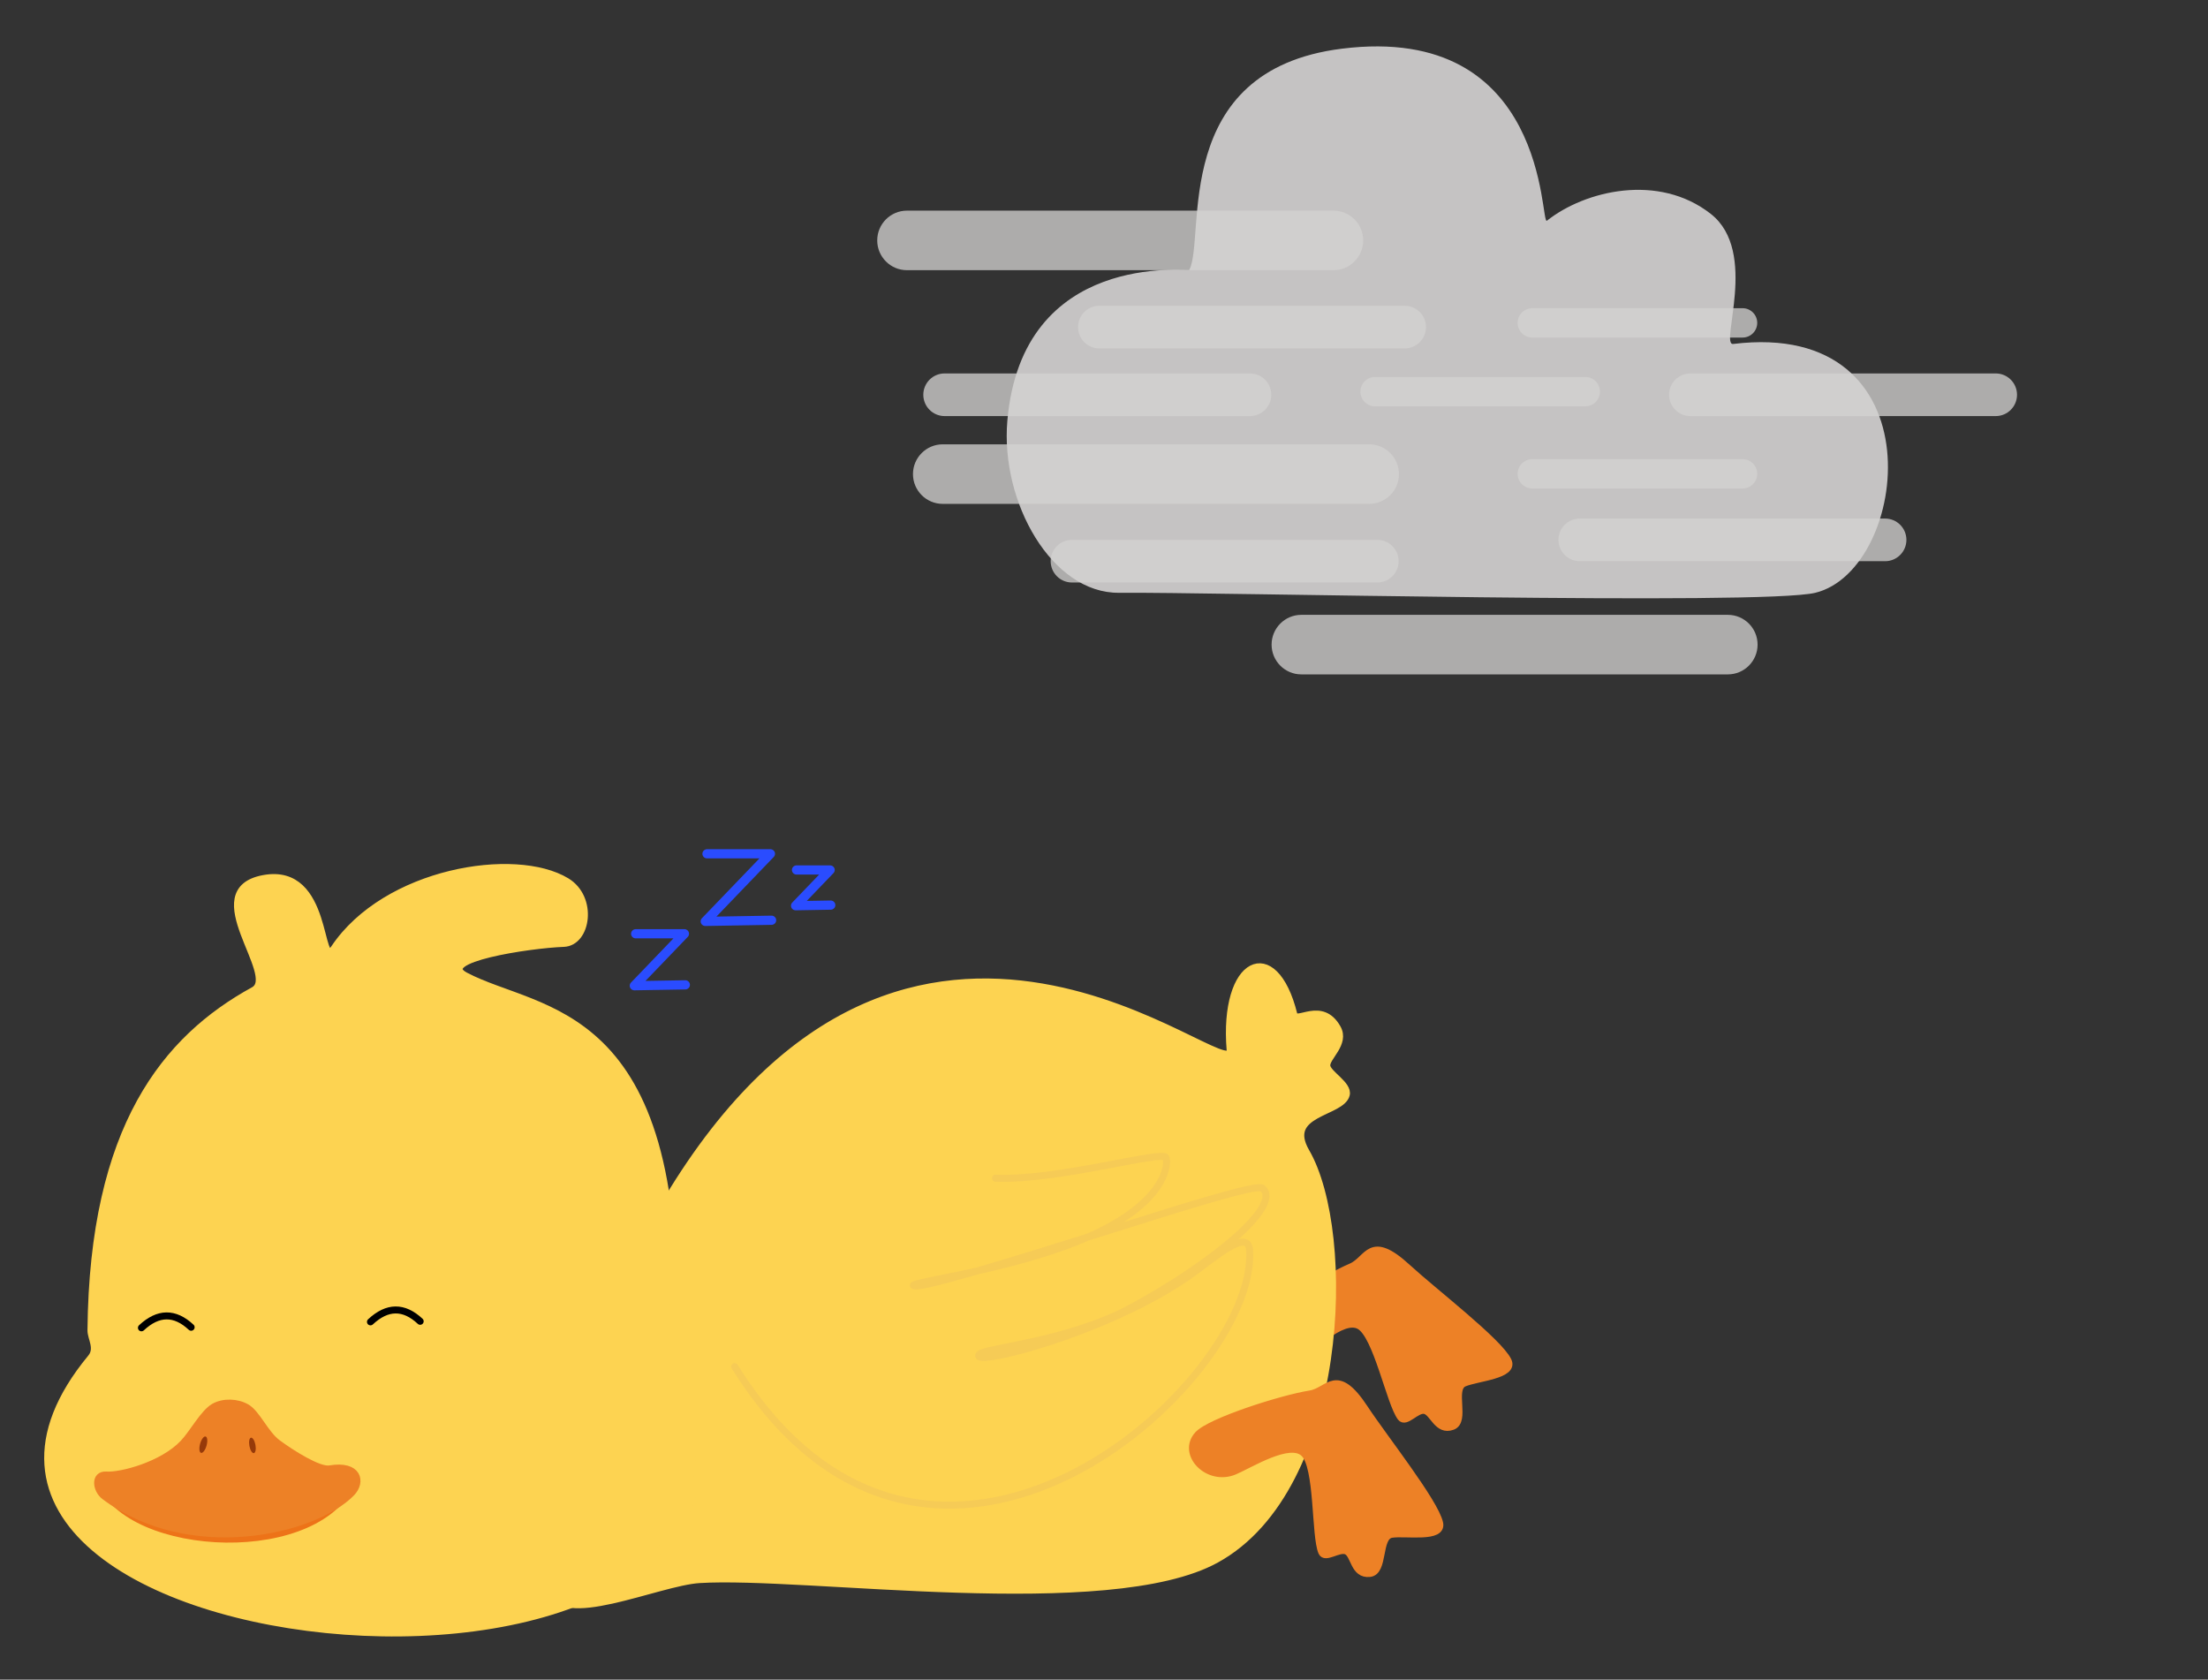<?xml version="1.0" encoding="UTF-8" standalone="no"?>
<!DOCTYPE svg PUBLIC "-//W3C//DTD SVG 1.1//EN" "http://www.w3.org/Graphics/SVG/1.1/DTD/svg11.dtd">
<svg width="100%" height="100%" viewBox="0 0 3952 3006" version="1.1" xmlns="http://www.w3.org/2000/svg" xmlns:xlink="http://www.w3.org/1999/xlink" xml:space="preserve" xmlns:serif="http://www.serif.com/" style="fill-rule:evenodd;clip-rule:evenodd;stroke-linecap:round;stroke-linejoin:round;stroke-miterlimit:1.5;">
    <rect x="0" y="0" width="3952" height="3006" fill="#333333" stroke="none"/>
    <g transform="matrix(1,0,0,1,-5229,-37455)">
        <g id="Prancheta18" transform="matrix(1.106,0,0,1.051,-620.447,-1987.59)">
            <rect x="5287" y="37540" width="3572" height="2861" style="fill:none;"/>
            <g transform="matrix(0.904,0,0,0.952,508.365,9680.08)">
                <g transform="matrix(1,0,0,1,-527.688,18981.1)">
                    <g>
                        <g transform="matrix(1,0,0,1,57.707,9983)">
                            <g transform="matrix(0.805,0,0,0.788,1239.5,490.71)">
                                <path d="M7027,1863.05L7135,1863.05L7024,1981L7137,1979" style="fill:none;stroke:rgb(42,76,255);stroke-width:20.92px;"/>
                            </g>
                            <g transform="matrix(0.554,0,0,0.542,3291.22,834.931)">
                                <path d="M7027,1863.05L7135,1863.05L7024,1981L7137,1979" style="fill:none;stroke:rgb(42,76,255);stroke-width:30.4px;"/>
                            </g>
                            <g transform="matrix(1.048,0,0,1.025,-340.359,-93.861)">
                                <path d="M7027,1863.05L7135,1863.05L7024,1981L7137,1979" style="fill:none;stroke:rgb(42,76,255);stroke-width:16.08px;"/>
                            </g>
                        </g>
                        <g transform="matrix(0.97,-0.243,0.243,0.97,-2082.3,4753.57)">
                            <path d="M8116,10058C8066.17,10065.8 7936.39,10107 7915,10131C7884.46,10165.3 7933.43,10216.2 7981,10196C8009.5,10183.9 8079,10139.8 8105,10164C8131,10188.2 8124.3,10311.8 8137,10341C8142.89,10354.5 8167.72,10333 8181.21,10339C8195.55,10345.3 8193.99,10382.2 8223,10379C8249.98,10376 8236.66,10313.1 8262,10309C8286.83,10305 8354.14,10317.8 8348,10289C8340,10251.5 8248.66,10136.7 8214,10084C8163.24,10006.8 8149.39,10052.8 8116,10058Z" style="fill:rgb(237,129,38);stroke:rgb(237,129,38);stroke-width:12.5px;"/>
                        </g>
                        <g transform="matrix(1,0,0,1,45,2707)">
                            <path d="M6965,9711C7404,8978.5 7979.22,9516.78 7973,9443C7959.36,9281.24 8052.01,9237.81 8087,9379C8091.44,9396.9 8136.83,9353.58 8164.96,9403.51C8180.61,9431.29 8144.61,9455.5 8146,9471C8147.3,9485.5 8185.49,9504.56 8180.82,9522.84C8172.27,9556.24 8067.7,9553.82 8109,9625C8193,9769.79 8180.18,10226.3 7948,10354C7755.73,10459.8 7212.73,10378.2 7022.73,10390C6948.9,10394.6 6767.24,10478.5 6759,10405C6747.05,10298.3 6843.25,9914.16 6965,9711Z" style="fill:rgb(253,211,81);stroke:rgb(253,211,81);stroke-width:12.5px;"/>
                        </g>
                        <g transform="matrix(1,0,0,1,45,2707)">
                            <path d="M7086,10009C7435.94,10569.1 8022.26,10038 8007.85,9800.9C8005.41,9760.82 7945.61,9813.71 7905.52,9842.46C7757.09,9948.88 7503.09,10012.4 7524,9987C7533.44,9975.52 7681.76,9964.99 7795.91,9903.47C7934.5,9828.78 8067.69,9722.2 8031,9690C8020.87,9681.11 7870.87,9729.52 7728.31,9774.26C7572.13,9823.26 7422.07,9869.25 7407,9864.46C7388.17,9858.47 7615,9833.61 7751.37,9761.52C7862.57,9702.73 7861.92,9642.74 7858,9635C7851.38,9621.93 7663.04,9676.77 7553,9672" style="fill:none;stroke:rgb(246,203,86);stroke-width:12.5px;"/>
                        </g>
                        <g transform="matrix(1,0,0,1,45,2707)">
                            <path d="M8116,10058C8066.17,10065.8 7936.39,10107 7915,10131C7884.46,10165.3 7933.43,10216.2 7981,10196C8009.5,10183.9 8079,10139.8 8105,10164C8131,10188.2 8124.3,10311.8 8137,10341C8142.89,10354.5 8167.72,10333 8181.21,10339C8195.55,10345.3 8193.99,10382.2 8223,10379C8249.98,10376 8236.66,10313.1 8262,10309C8286.83,10305 8354.14,10317.8 8348,10289C8340,10251.5 8248.66,10136.7 8214,10084C8163.24,10006.8 8149.39,10052.8 8116,10058Z" style="fill:rgb(237,129,38);stroke:rgb(237,129,38);stroke-width:12.5px;"/>
                        </g>
                        <g transform="matrix(1,0,0,1,45,2707)">
                            <path d="M5933.66,9944C5933.53,9958.45 5947.5,9976.6 5933.66,9993.33C5469.2,10555.1 7255.11,10722.1 6997.09,10033.5C6988.42,10010.4 6974.52,9965.24 6975,9950C6993.56,9358.61 6736.23,9379.78 6604,9310C6547.86,9280.38 6717,9254.33 6780,9252C6821.99,9250.44 6834.25,9170.85 6785,9141C6693.11,9085.31 6461.32,9123.04 6369,9261C6339.63,9304.89 6361.35,9114.43 6243,9136C6124.46,9157.61 6273.21,9309.59 6225,9336C6067.55,9422.28 5937.11,9580.97 5933.66,9944Z" style="fill:rgb(253,211,81);stroke:rgb(253,211,81);stroke-width:12.5px;"/>
                        </g>
                        <g transform="matrix(1,0,0,1,45,2707)">
                            <path d="M5945.58,10218C5996.7,10351.4 6352.18,10369.2 6409.87,10211" style="fill:rgb(237,115,24);"/>
                            <path d="M6099,10146C6061.69,10185.4 5987.51,10204.8 5961,10203C5939.44,10201.6 5942.44,10229.3 5958,10241C6109.15,10354.7 6331.99,10304.6 6400,10235C6419.11,10215.4 6412.71,10183.3 6361,10192C6341.57,10195.3 6292.83,10164.3 6268,10146C6245.19,10129.2 6231,10092.8 6212,10082C6195.2,10072.4 6170.82,10071.5 6154,10081C6135.17,10091.7 6116.37,10127.7 6099,10146Z" style="fill:rgb(237,129,38);stroke:rgb(237,129,38);stroke-width:12.5px;"/>
                            <g transform="matrix(0.886,0.248,-0.341,1.22,4163.11,-3753.7)">
                                <ellipse cx="6131.5" cy="10149" rx="6.5" ry="12" style="fill:rgb(150,57,9);"/>
                            </g>
                            <g transform="matrix(0.829,-0.155,0.215,1.15,-1042.36,-570.986)">
                                <ellipse cx="6131.5" cy="10149" rx="6.5" ry="12" style="fill:rgb(150,57,9);"/>
                            </g>
                            <path d="M6434,9929C6463.98,9901.01 6493.65,9900.56 6523,9928" style="fill:none;stroke:black;stroke-width:12.5px;"/>
                            <g transform="matrix(1,0,0,1,-410,10.645)">
                                <path d="M6434,9929C6463.98,9901.01 6493.65,9900.56 6523,9928" style="fill:none;stroke:black;stroke-width:12.5px;"/>
                            </g>
                        </g>
                    </g>
                </g>
                <g id="mist-night" serif:id="mist night" transform="matrix(1,0,0,1,-713,24340.9)">
                    <g id="mist" transform="matrix(1.413,0,0,1.413,7042.27,646.513)">
                        <path d="M681,3769C792.068,3767.86 1496.06,3785.26 1563,3769C1682.66,3739.93 1720.6,3422.02 1459,3454C1441.37,3456.16 1491.66,3337.47 1430.84,3289.53C1364.72,3237.43 1271.27,3259.68 1223,3298C1214.3,3304.91 1226.09,3047.36 963.045,3080.24C744.434,3107.57 791.051,3319.37 770,3360C768.738,3362.44 558.14,3334.91 539.411,3551.23C530.515,3653.97 595.606,3769.87 681,3769Z" style="fill:rgb(243,240,240);fill-opacity:0.76;"/>
                    </g>
                    <g transform="matrix(1,0,0,1,2219.5,-76.328)">
                        <g transform="matrix(1,0,0,0.511,60,2682.13)">
                            <path d="M6162,5354.22C6162,5296.7 6138.15,5250 6108.78,5250L5345.22,5250C5315.85,5250 5292,5296.7 5292,5354.22C5292,5411.74 5315.85,5458.44 5345.22,5458.44L6108.78,5458.44C6138.15,5458.44 6162,5411.74 6162,5354.22Z" style="fill:rgb(212,210,209);fill-opacity:0.76;"/>
                        </g>
                        <g transform="matrix(1,0,0,0.511,124,3100.13)">
                            <path d="M6162,5354.22C6162,5296.7 6138.15,5250 6108.78,5250L5345.22,5250C5315.85,5250 5292,5296.7 5292,5354.22C5292,5411.74 5315.85,5458.44 5345.22,5458.44L6108.78,5458.44C6138.15,5458.44 6162,5411.74 6162,5354.22Z" style="fill:rgb(212,210,209);fill-opacity:0.76;"/>
                        </g>
                        <g transform="matrix(1,0,0,0.511,766,3405.13)">
                            <path d="M6162,5354.22C6162,5296.7 6138.15,5250 6108.78,5250L5345.22,5250C5315.85,5250 5292,5296.7 5292,5354.22C5292,5411.74 5315.85,5458.44 5345.22,5458.44L6108.78,5458.44C6138.15,5458.44 6162,5411.74 6162,5354.22Z" style="fill:rgb(212,210,209);fill-opacity:0.76;"/>
                        </g>
                        <g transform="matrix(0.716,0,0,0.366,1922.44,3613.57)">
                            <path d="M6162,5354.22C6162,5296.7 6138.15,5250 6108.78,5250L5345.22,5250C5315.85,5250 5292,5296.7 5292,5354.22C5292,5411.74 5315.85,5458.44 5345.22,5458.44L6108.78,5458.44C6138.15,5458.44 6162,5411.74 6162,5354.22Z" style="fill:rgb(212,210,209);fill-opacity:0.76;"/>
                        </g>
                        <g transform="matrix(0.716,0,0,0.366,1645.44,3734.57)">
                            <path d="M6162,5354.22C6162,5296.7 6138.15,5250 6108.78,5250L5345.22,5250C5315.85,5250 5292,5296.7 5292,5354.22C5292,5411.74 5315.85,5458.44 5345.22,5458.44L6108.78,5458.44C6138.15,5458.44 6162,5411.74 6162,5354.22Z" style="fill:rgb(212,210,209);fill-opacity:0.76;"/>
                        </g>
                        <g transform="matrix(0.716,0,0,0.366,2980.44,3734.57)">
                            <path d="M6162,5354.22C6162,5296.7 6138.15,5250 6108.78,5250L5345.22,5250C5315.85,5250 5292,5296.7 5292,5354.22C5292,5411.74 5315.85,5458.44 5345.22,5458.44L6108.78,5458.44C6138.15,5458.44 6162,5411.74 6162,5354.22Z" style="fill:rgb(212,210,209);fill-opacity:0.76;"/>
                        </g>
                        <g transform="matrix(0.716,0,0,0.366,2782.44,3994.14)">
                            <path d="M6162,5354.22C6162,5296.7 6138.15,5250 6108.78,5250L5345.22,5250C5315.85,5250 5292,5296.7 5292,5354.22C5292,5411.74 5315.85,5458.44 5345.22,5458.44L6108.78,5458.44C6138.15,5458.44 6162,5411.74 6162,5354.22Z" style="fill:rgb(212,210,209);fill-opacity:0.76;"/>
                        </g>
                        <g transform="matrix(0.716,0,0,0.366,1873.44,4032.25)">
                            <path d="M6162,5354.22C6162,5296.7 6138.15,5250 6108.78,5250L5345.22,5250C5315.85,5250 5292,5296.7 5292,5354.22C5292,5411.74 5315.85,5458.44 5345.22,5458.44L6108.78,5458.44C6138.15,5458.44 6162,5411.74 6162,5354.22Z" style="fill:rgb(212,210,209);fill-opacity:0.76;"/>
                        </g>
                        <g transform="matrix(0.493,0,0,0.252,3608,4339.38)">
                            <path d="M6162,5354.22C6162,5296.7 6138.15,5250 6108.78,5250L5345.22,5250C5315.85,5250 5292,5296.7 5292,5354.22C5292,5411.74 5315.85,5458.44 5345.22,5458.44L6108.78,5458.44C6138.15,5458.44 6162,5411.74 6162,5354.22Z" style="fill:rgb(212,210,209);fill-opacity:0.76;"/>
                        </g>
                        <g transform="matrix(0.493,0,0,0.252,3889.5,4216.38)">
                            <path d="M6162,5354.22C6162,5296.7 6138.15,5250 6108.78,5250L5345.22,5250C5315.85,5250 5292,5296.7 5292,5354.22C5292,5411.74 5315.85,5458.44 5345.22,5458.44L6108.78,5458.44C6138.15,5458.44 6162,5411.74 6162,5354.22Z" style="fill:rgb(212,210,209);fill-opacity:0.76;"/>
                        </g>
                        <g transform="matrix(0.493,0,0,0.252,3889.5,4486.38)">
                            <path d="M6162,5354.22C6162,5296.7 6138.15,5250 6108.78,5250L5345.22,5250C5315.85,5250 5292,5296.7 5292,5354.22C5292,5411.74 5315.85,5458.44 5345.22,5458.44L6108.78,5458.44C6138.15,5458.44 6162,5411.74 6162,5354.22Z" style="fill:rgb(212,210,209);fill-opacity:0.76;"/>
                        </g>
                    </g>
                </g>
            </g>
        </g>
    </g>
</svg>
